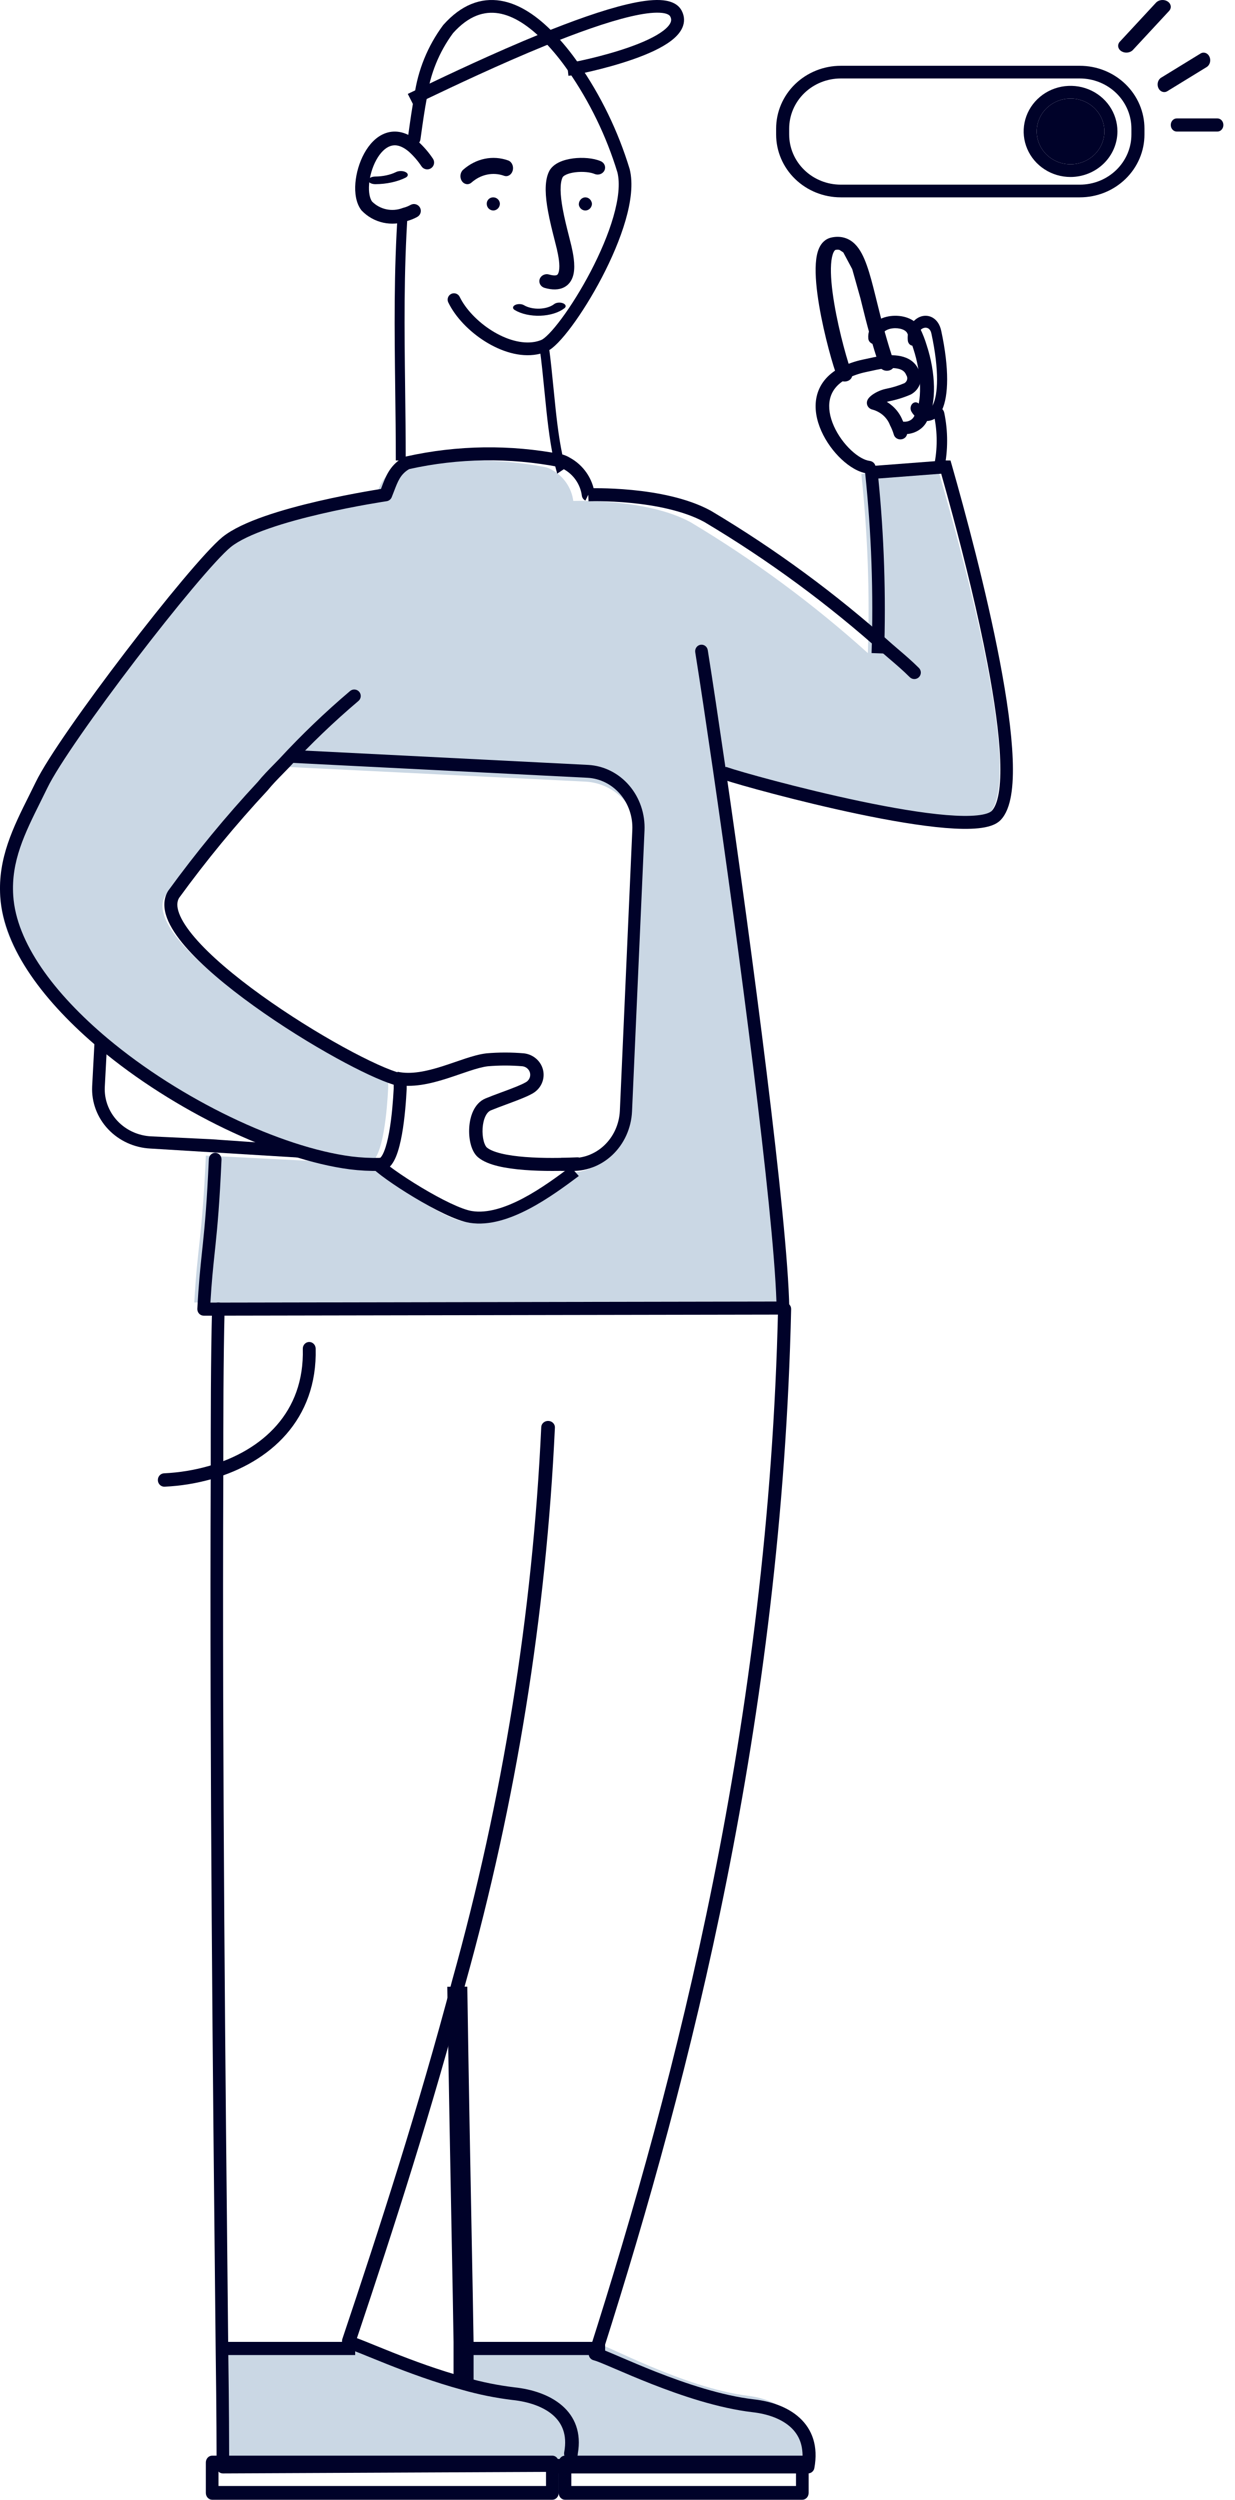 <svg width="84" height="170" viewBox="0 0 84 170" fill="none" xmlns="http://www.w3.org/2000/svg">
<path d="M48.551 52.527C50.361 64.649 52.809 82.639 52.92 88.508H52.414L13.923 88.579H13.215C13.427 84.701 13.741 84.345 14.004 78.589L23.035 79.046C18.211 78.416 11.435 75.177 6.49 71.015C2.879 67.969 0.229 64.456 0.017 61.106C-0.165 58.324 1.14 56.141 2.343 53.654C3.85 50.517 12.598 39.085 14.732 37.318C17.2 35.288 25.432 34.069 25.432 34.069C25.766 33.237 25.938 32.486 26.747 31.988C26.798 31.959 26.852 31.935 26.908 31.917C30.267 31.166 33.744 31.118 37.123 31.775C37.273 31.815 37.416 31.876 37.548 31.958C37.937 32.171 38.271 32.473 38.522 32.84C38.773 33.207 38.935 33.628 38.994 34.069C38.994 34.069 43.98 33.876 46.983 35.521C51.275 38.088 55.309 41.066 59.028 44.415C59.167 40.348 59.018 36.277 58.583 32.232L63.64 31.856H63.782C65.612 38.11 69.647 52.984 67.271 55.349C65.481 57.187 50.078 53.055 48.551 52.527ZM18.636 52.111C18.15 52.618 17.624 53.126 17.2 53.654C15.066 55.957 13.073 58.388 11.233 60.933C9.321 64.152 23.085 72.588 26.403 73.391C26.403 73.391 26.403 73.624 26.403 74C26.332 75.411 26.069 78.812 25.159 79.076C25.766 79.878 29.953 82.812 31.55 83.076C33.887 83.482 36.759 81.167 38.498 79.746C39.501 79.799 40.484 79.45 41.231 78.776C41.978 78.102 42.428 77.159 42.483 76.152L43.423 57.146C43.47 56.139 43.118 55.153 42.443 54.406C41.769 53.658 40.827 53.209 39.823 53.156L18.636 52.111Z" fill="#CAD7E4"/>
<path d="M50.867 162.929C52.994 163.187 55 164.445 54.503 167.316V167.294H38.123C38.579 164.467 36.584 163.22 34.467 162.994C33.399 162.848 32.346 162.608 31.316 162.274V162.134C31.316 161.94 31.316 160.93 31.316 159.263H40.352C41.173 159.403 46.45 162.37 50.867 162.929Z" fill="#CAD7E4"/>
<path d="M34.777 162.957C36.88 163.214 38.862 164.46 38.409 167.251V167.316H15.271C15.271 166.564 15.271 163.665 15.211 159.263H24.436C25.049 159.403 28.289 161.185 31.739 162.248C32.732 162.573 33.748 162.81 34.777 162.957Z" fill="#CAD7E4"/>
<path fill-rule="evenodd" clip-rule="evenodd" d="M54.077 5.725C54.902 4.924 56.02 4.474 57.186 4.474H73.444C74.022 4.474 74.594 4.584 75.127 4.799C75.661 5.014 76.145 5.328 76.554 5.725C76.962 6.122 77.286 6.593 77.507 7.111C77.728 7.63 77.842 8.186 77.842 8.747V9.148C77.842 9.709 77.728 10.265 77.507 10.783C77.286 11.302 76.962 11.773 76.554 12.169C76.145 12.566 75.661 12.881 75.127 13.096C74.594 13.31 74.022 13.421 73.444 13.421H57.186C56.02 13.421 54.902 12.971 54.077 12.169C53.252 11.368 52.789 10.281 52.789 9.148V8.747C52.789 7.613 53.252 6.527 54.077 5.725ZM57.186 5.336C56.256 5.336 55.363 5.696 54.705 6.335C54.047 6.975 53.677 7.842 53.677 8.747V9.148C53.677 10.052 54.047 10.92 54.705 11.559C55.363 12.199 56.256 12.558 57.186 12.558H73.444C73.905 12.558 74.362 12.47 74.787 12.299C75.213 12.127 75.6 11.876 75.926 11.559C76.252 11.243 76.51 10.867 76.687 10.453C76.863 10.039 76.954 9.596 76.954 9.148V8.747C76.954 8.299 76.863 7.855 76.687 7.442C76.51 7.028 76.252 6.652 75.926 6.335C75.6 6.018 75.213 5.767 74.787 5.596C74.362 5.424 73.905 5.336 73.444 5.336H57.186ZM73.696 6.871C73.275 6.701 72.812 6.657 72.366 6.743C71.919 6.83 71.509 7.043 71.187 7.356C70.865 7.668 70.646 8.067 70.557 8.501C70.468 8.935 70.514 9.385 70.688 9.793C70.862 10.202 71.157 10.551 71.536 10.797C71.914 11.043 72.359 11.174 72.814 11.174C73.424 11.172 74.008 10.935 74.439 10.516C74.871 10.097 75.114 9.529 75.117 8.936C75.116 8.494 74.981 8.062 74.729 7.695C74.476 7.327 74.116 7.04 73.696 6.871ZM72.815 11.605L72.816 12.037C73.661 12.034 74.47 11.706 75.067 11.126C75.664 10.546 76.001 9.76 76.004 8.939L76.004 8.937C76.004 8.324 75.817 7.725 75.467 7.215C75.116 6.706 74.618 6.308 74.035 6.074C73.452 5.839 72.811 5.778 72.192 5.897C71.574 6.017 71.005 6.312 70.559 6.746C70.113 7.179 69.809 7.731 69.686 8.333C69.563 8.934 69.626 9.557 69.868 10.123C70.109 10.69 70.518 11.174 71.043 11.514C71.567 11.855 72.184 12.037 72.815 12.037V11.605Z" fill="#000229"/>
<path d="M72.366 6.743C72.812 6.657 73.275 6.701 73.696 6.871C74.116 7.04 74.476 7.327 74.729 7.695C74.981 8.062 75.116 8.494 75.117 8.936C75.114 9.529 74.871 10.097 74.439 10.516C74.008 10.935 73.424 11.172 72.814 11.174C72.359 11.174 71.914 11.043 71.536 10.797C71.157 10.551 70.862 10.202 70.688 9.793C70.514 9.385 70.468 8.935 70.557 8.501C70.646 8.067 70.865 7.668 71.187 7.356C71.509 7.043 71.919 6.83 72.366 6.743Z" fill="#000229"/>
<path d="M40.264 13.867C40.257 13.983 40.211 14.092 40.134 14.174C40.057 14.256 39.954 14.306 39.845 14.315C39.736 14.323 39.628 14.289 39.541 14.22C39.454 14.15 39.393 14.049 39.37 13.936C39.361 13.811 39.399 13.687 39.476 13.591C39.552 13.494 39.661 13.434 39.779 13.422C39.839 13.418 39.899 13.426 39.955 13.445C40.012 13.465 40.064 13.497 40.109 13.538C40.154 13.58 40.191 13.63 40.217 13.687C40.244 13.743 40.26 13.805 40.264 13.867Z" fill="#000229"/>
<path d="M34 13.831C34.006 13.95 33.965 14.067 33.887 14.158C33.809 14.248 33.699 14.304 33.581 14.315C33.462 14.321 33.347 14.281 33.258 14.202C33.17 14.124 33.116 14.014 33.108 13.896C33.102 13.838 33.108 13.779 33.125 13.723C33.143 13.667 33.172 13.615 33.21 13.571C33.248 13.527 33.295 13.491 33.348 13.465C33.4 13.44 33.458 13.425 33.516 13.422C33.634 13.414 33.751 13.451 33.841 13.528C33.932 13.604 33.989 13.713 34 13.831Z" fill="#000229"/>
<path fill-rule="evenodd" clip-rule="evenodd" d="M27.851 31.897C27.831 31.905 27.811 31.914 27.792 31.924C27.238 32.266 27.063 32.722 26.802 33.404C26.753 33.532 26.701 33.669 26.642 33.814C26.584 33.959 26.452 34.063 26.297 34.086L26.291 34.087L26.274 34.089C26.259 34.092 26.235 34.095 26.205 34.1C26.144 34.109 26.054 34.123 25.938 34.142C25.707 34.179 25.373 34.235 24.965 34.307C24.147 34.453 23.032 34.668 21.843 34.944C20.652 35.22 19.393 35.555 18.284 35.943C17.165 36.333 16.243 36.761 15.691 37.206C15.185 37.624 14.249 38.649 13.084 40.038C11.927 41.417 10.569 43.124 9.229 44.877C7.89 46.629 6.572 48.422 5.494 49.974C4.41 51.535 3.586 52.826 3.221 53.584L3.22 53.586C3.066 53.903 2.911 54.214 2.76 54.518C1.685 56.678 0.746 58.565 0.9 60.904L0.9 60.904C1.104 64.103 3.67 67.554 7.32 70.62C12.298 74.792 19.106 78.022 23.904 78.646C24.544 78.726 25.188 78.759 25.832 78.745C25.835 78.745 25.839 78.745 25.842 78.745H25.858C25.874 78.732 25.896 78.711 25.924 78.675C25.986 78.597 26.054 78.475 26.123 78.305C26.262 77.965 26.378 77.501 26.472 76.976C26.657 75.938 26.741 74.749 26.777 74.039V73.769C25.849 73.478 24.454 72.821 22.902 71.967C21.133 70.994 19.114 69.74 17.261 68.407C15.413 67.078 13.709 65.657 12.584 64.347C12.023 63.693 11.586 63.043 11.357 62.427C11.126 61.806 11.09 61.165 11.425 60.604C11.432 60.592 11.439 60.581 11.447 60.57C13.325 57.985 15.357 55.515 17.534 53.175C17.869 52.761 18.268 52.354 18.647 51.968C18.769 51.843 18.89 51.72 19.005 51.6C20.511 49.969 22.116 48.431 23.809 46.995C23.995 46.837 24.274 46.86 24.432 47.046C24.59 47.232 24.567 47.511 24.381 47.669C22.713 49.082 21.134 50.596 19.651 52.203L19.645 52.209C19.514 52.346 19.383 52.479 19.254 52.611C18.88 52.993 18.52 53.36 18.211 53.742C18.205 53.75 18.198 53.758 18.191 53.765C16.04 56.077 14.031 58.517 12.175 61.072C12.032 61.322 12.013 61.657 12.185 62.119C12.362 62.596 12.725 63.154 13.255 63.771C14.312 65.003 15.95 66.376 17.777 67.69C19.599 69 21.588 70.236 23.328 71.193C25.084 72.159 26.544 72.817 27.322 73.005C27.521 73.052 27.661 73.23 27.661 73.434V74.05C27.661 74.058 27.661 74.065 27.66 74.073C27.624 74.792 27.538 76.031 27.342 77.131C27.244 77.679 27.115 78.214 26.942 78.639C26.855 78.852 26.75 79.054 26.62 79.22C26.491 79.385 26.314 79.543 26.078 79.611C26.038 79.623 25.997 79.628 25.955 79.628H25.847C25.16 79.643 24.474 79.608 23.793 79.522L23.791 79.522C18.786 78.872 11.824 75.548 6.752 71.297L6.752 71.297C3.065 68.2 0.246 64.542 0.018 60.961C-0.152 58.368 0.904 56.253 1.974 54.112C2.125 53.809 2.277 53.505 2.425 53.2C2.825 52.371 3.687 51.027 4.768 49.47C5.855 47.905 7.182 46.1 8.527 44.34C9.872 42.58 11.239 40.862 12.406 39.471C13.564 38.091 14.551 37.001 15.13 36.523L15.134 36.521C15.81 35.975 16.854 35.506 17.993 35.108C19.143 34.707 20.436 34.363 21.643 34.083C22.852 33.803 23.982 33.585 24.809 33.438C25.224 33.364 25.562 33.308 25.798 33.27C25.839 33.263 25.878 33.257 25.913 33.251C25.927 33.214 25.941 33.177 25.955 33.139C26.213 32.449 26.501 31.679 27.338 31.166C27.342 31.164 27.346 31.162 27.35 31.159C27.429 31.114 27.512 31.078 27.599 31.05C27.611 31.046 27.624 31.043 27.637 31.04C31.109 30.267 34.703 30.218 38.196 30.894C38.206 30.896 38.215 30.898 38.225 30.9C38.415 30.951 38.597 31.028 38.765 31.13C39.217 31.378 39.605 31.729 39.898 32.155C40.117 32.474 40.279 32.828 40.375 33.201C40.507 33.2 40.67 33.2 40.859 33.203C41.391 33.211 42.132 33.239 42.97 33.32C44.634 33.48 46.736 33.854 48.343 34.73C48.348 34.733 48.353 34.736 48.358 34.739C52.742 37.349 56.863 40.379 60.663 43.785C60.796 43.9 60.93 44.015 61.064 44.13C61.541 44.537 62.027 44.952 62.502 45.427C62.675 45.6 62.675 45.88 62.502 46.052C62.33 46.224 62.05 46.224 61.877 46.052C61.428 45.603 60.977 45.218 60.505 44.814C60.366 44.695 60.225 44.575 60.081 44.45L60.076 44.445C56.32 41.078 52.247 38.083 47.913 35.502C46.468 34.716 44.515 34.357 42.885 34.199C42.076 34.121 41.359 34.094 40.846 34.086C40.589 34.082 40.384 34.084 40.243 34.086C40.173 34.087 40.119 34.088 40.083 34.089C40.065 34.089 40.051 34.09 40.042 34.09L40.033 34.09L40.031 34.09L40.03 34.09C40.03 34.09 40.03 34.09 40.013 33.649L39.816 34.044C39.685 33.979 39.595 33.853 39.575 33.708C39.525 33.33 39.386 32.969 39.17 32.655C38.954 32.341 38.667 32.083 38.332 31.9C38.325 31.896 38.319 31.893 38.312 31.889C38.219 31.831 38.118 31.787 38.012 31.758C34.651 31.11 31.193 31.157 27.851 31.897Z" fill="#000229"/>
<path fill-rule="evenodd" clip-rule="evenodd" d="M25.848 78.737C25.858 78.756 25.87 78.773 25.884 78.79L25.885 78.791L25.885 78.791C25.999 78.929 26.334 79.209 26.851 79.578C27.351 79.935 27.981 80.348 28.645 80.746C29.308 81.144 29.998 81.525 30.618 81.819C31.25 82.119 31.768 82.309 32.1 82.359L32.104 82.36L32.104 82.36C33.133 82.524 34.341 82.141 35.567 81.496C36.779 80.858 37.924 80.009 38.81 79.345L39.368 79.976C38.487 80.635 37.289 81.525 36.006 82.201C34.737 82.869 33.3 83.374 31.955 83.161C31.476 83.088 30.853 82.845 30.212 82.541C29.558 82.231 28.841 81.835 28.161 81.427C27.48 81.018 26.83 80.593 26.308 80.22C25.803 79.859 25.376 79.518 25.181 79.283C25.131 79.223 25.088 79.159 25.053 79.091L25.848 78.737Z" fill="#000229"/>
<path fill-rule="evenodd" clip-rule="evenodd" d="M47.644 43.848C47.879 43.808 48.101 43.972 48.14 44.215C48.471 46.288 48.883 49.054 49.345 52.211L49.345 52.211C51.139 64.555 53.574 82.929 53.685 88.948C53.687 89.067 53.643 89.183 53.562 89.268C53.48 89.353 53.369 89.401 53.254 89.401H52.752L14.557 89.474H13.853C13.735 89.474 13.621 89.423 13.54 89.335C13.459 89.246 13.416 89.126 13.422 89.004C13.514 87.271 13.626 86.221 13.742 85.118C13.76 84.947 13.779 84.775 13.797 84.599C13.933 83.292 14.075 81.749 14.205 78.824C14.216 78.579 14.418 78.389 14.656 78.4C14.894 78.411 15.078 78.619 15.067 78.865C14.936 81.809 14.793 83.37 14.655 84.694C14.637 84.871 14.618 85.044 14.6 85.215C14.495 86.211 14.396 87.149 14.311 88.584H14.556L52.751 88.511L52.752 88.511L52.81 88.511C52.595 82.136 50.246 64.415 48.491 52.343C48.03 49.187 47.619 46.426 47.288 44.36C47.249 44.117 47.408 43.888 47.644 43.848Z" fill="#000229"/>
<path fill-rule="evenodd" clip-rule="evenodd" d="M64.649 31.316L64.74 31.632C65.638 34.78 67.081 40.125 68.008 44.987C68.471 47.416 68.808 49.74 68.88 51.617C68.917 52.554 68.888 53.396 68.769 54.091C68.652 54.774 68.439 55.378 68.054 55.773C67.877 55.954 67.644 56.074 67.399 56.157C67.151 56.24 66.864 56.294 66.551 56.327C65.926 56.392 65.154 56.377 64.297 56.306C62.579 56.164 60.455 55.795 58.355 55.354C54.27 54.498 50.208 53.357 49.28 53.043H49.261V53.036C49.243 53.03 49.226 53.024 49.211 53.019L49.261 52.87V52.162H49.421L49.489 52.186C50.213 52.443 54.344 53.614 58.525 54.491C60.613 54.929 62.698 55.29 64.365 55.428C65.2 55.496 65.914 55.508 66.465 55.45C66.74 55.422 66.963 55.377 67.135 55.319C67.309 55.261 67.405 55.196 67.453 55.148C67.593 55.004 67.721 54.766 67.822 54.417C67.826 54.403 67.83 54.388 67.834 54.373C67.87 54.243 67.901 54.098 67.929 53.938C68.033 53.33 68.063 52.557 68.028 51.652C67.958 49.843 67.63 47.569 67.171 45.157C66.517 41.725 65.602 38.044 64.805 35.075C64.521 34.016 64.253 33.048 64.016 32.214L59.741 32.541C60.134 36.494 60.265 40.471 60.133 44.443L59.281 44.413C59.416 40.331 59.271 36.243 58.846 32.182L58.799 31.73L64.2 31.317L64.215 31.316H64.649Z" fill="#000229"/>
<path fill-rule="evenodd" clip-rule="evenodd" d="M33.087 71.634C33.935 71.56 34.789 71.56 35.637 71.634L35.646 71.635L35.655 71.636C35.978 71.677 36.279 71.818 36.513 72.038C36.747 72.257 36.902 72.544 36.955 72.856C37.007 73.168 36.955 73.488 36.806 73.769C36.659 74.044 36.427 74.267 36.142 74.407C35.84 74.577 35.311 74.782 34.807 74.971C34.668 75.023 34.53 75.075 34.394 75.125C34.007 75.269 33.646 75.402 33.384 75.513L33.382 75.514C33.253 75.568 33.124 75.691 33.017 75.913C32.911 76.135 32.845 76.42 32.825 76.727C32.805 77.032 32.833 77.335 32.896 77.583C32.963 77.846 33.055 77.986 33.111 78.035C33.288 78.186 33.614 78.33 34.093 78.446C34.56 78.56 35.124 78.636 35.73 78.683C36.94 78.777 38.269 78.752 39.229 78.707L39.24 78.706H39.368V79.59H39.263C38.285 79.637 36.918 79.663 35.657 79.564C35.024 79.515 34.406 79.434 33.871 79.304C33.348 79.177 32.852 78.99 32.51 78.699L32.508 78.698C32.247 78.474 32.096 78.126 32.012 77.796C31.924 77.452 31.891 77.057 31.916 76.671C31.941 76.286 32.025 75.886 32.191 75.54C32.357 75.195 32.621 74.869 33.021 74.702C33.304 74.583 33.695 74.438 34.088 74.292C34.219 74.243 34.351 74.195 34.479 74.147C35.015 73.945 35.473 73.764 35.693 73.637L35.709 73.628L35.725 73.621C35.841 73.565 35.937 73.475 35.996 73.363C36.056 73.251 36.077 73.124 36.056 72.999C36.035 72.875 35.973 72.761 35.879 72.673C35.788 72.587 35.671 72.532 35.545 72.514C34.757 72.446 33.964 72.446 33.176 72.514C32.83 72.555 32.416 72.671 31.931 72.83C31.739 72.893 31.526 72.966 31.304 73.042C30.998 73.147 30.675 73.258 30.366 73.356C29.274 73.702 28.021 74.005 26.842 73.75L27.04 72.887C27.958 73.085 29.004 72.858 30.083 72.516C30.396 72.416 30.686 72.317 30.973 72.218C31.193 72.142 31.413 72.066 31.64 71.992C32.134 71.83 32.626 71.688 33.074 71.636L33.08 71.635L33.087 71.634Z" fill="#000229"/>
<path fill-rule="evenodd" clip-rule="evenodd" d="M30.811 2.256C29.863 3.543 29.253 5.05 29.037 6.636L29.036 6.648L29.034 6.659C28.875 7.495 28.759 8.323 28.654 9.073C28.634 9.215 28.615 9.355 28.595 9.492C28.561 9.729 28.343 9.893 28.107 9.86C27.871 9.826 27.707 9.606 27.741 9.369C27.76 9.236 27.779 9.098 27.799 8.957C27.903 8.211 28.022 7.363 28.183 6.508C28.421 4.774 29.09 3.128 30.13 1.723L30.142 1.707L30.155 1.692C31.382 0.314 32.714 -0.168 34.053 0.05C35.354 0.262 36.576 1.123 37.651 2.234L37.652 2.235C38.27 2.878 38.835 3.57 39.341 4.304C40.868 6.499 42.042 8.921 42.822 11.481L42.825 11.491L42.828 11.501C43.077 12.489 42.911 13.727 42.547 14.986C42.18 16.259 41.593 17.614 40.939 18.866C40.284 20.12 39.555 21.283 38.896 22.173C38.566 22.618 38.25 23.001 37.965 23.294C37.692 23.575 37.407 23.818 37.139 23.925L37.138 23.926C36.944 24.003 36.743 24.061 36.538 24.1L36.536 24.1C35.356 24.319 34.07 23.895 32.995 23.221C31.916 22.544 30.974 21.567 30.49 20.567C30.385 20.352 30.475 20.092 30.689 19.988C30.903 19.883 31.162 19.973 31.266 20.188C31.665 21.012 32.479 21.875 33.452 22.486C34.429 23.099 35.492 23.411 36.379 23.248C36.53 23.219 36.678 23.176 36.821 23.119C36.907 23.085 37.084 22.96 37.347 22.689C37.597 22.432 37.888 22.081 38.203 21.656C38.833 20.806 39.538 19.681 40.175 18.464C40.811 17.245 41.372 15.946 41.718 14.745C42.067 13.536 42.182 12.484 41.994 11.724C41.24 9.254 40.106 6.918 38.633 4.8L38.632 4.799C38.152 4.103 37.617 3.447 37.031 2.837C36.009 1.781 34.947 1.074 33.915 0.906C32.925 0.745 31.878 1.065 30.811 2.256Z" fill="#000229"/>
<path fill-rule="evenodd" clip-rule="evenodd" d="M27.556 26.415C27.576 28.016 27.596 29.64 27.596 31.316H26.921C26.921 29.669 26.901 28.061 26.881 26.469C26.83 22.438 26.781 18.509 27.064 14.316L27.736 14.387C27.457 18.535 27.506 22.401 27.556 26.415Z" fill="#000229"/>
<path fill-rule="evenodd" clip-rule="evenodd" d="M36.712 23.725C36.706 23.655 36.696 23.584 36.684 23.516L37.29 23.263C37.308 23.365 37.322 23.468 37.333 23.572C37.457 24.463 37.552 25.435 37.648 26.404C37.696 26.896 37.745 27.388 37.797 27.868C37.954 29.321 38.146 30.693 38.473 31.826L37.898 32.211C37.537 30.961 37.335 29.488 37.176 28.024C37.121 27.512 37.071 27.004 37.022 26.504C36.928 25.55 36.837 24.625 36.716 23.756L36.714 23.741L36.712 23.725Z" fill="#000229"/>
<path fill-rule="evenodd" clip-rule="evenodd" d="M26.254 9.046C26.948 8.812 27.699 8.992 28.427 9.612L28.432 9.617L28.437 9.621C28.822 9.969 29.162 10.363 29.449 10.795C29.591 11.01 29.533 11.299 29.317 11.442C29.102 11.584 28.812 11.526 28.669 11.311C28.426 10.946 28.139 10.612 27.814 10.318C27.271 9.857 26.859 9.827 26.554 9.931C26.211 10.047 25.87 10.376 25.594 10.879C25.323 11.374 25.15 11.975 25.105 12.525C25.061 13.078 25.152 13.488 25.303 13.703C25.566 13.967 25.9 14.151 26.265 14.231C26.64 14.314 27.03 14.284 27.388 14.146L27.415 14.136L27.442 14.129C27.611 14.086 27.774 14.021 27.926 13.935C28.152 13.809 28.437 13.889 28.564 14.114C28.69 14.338 28.61 14.623 28.385 14.749C28.169 14.87 27.939 14.963 27.7 15.027C27.177 15.222 26.609 15.263 26.063 15.143C25.509 15.021 25.003 14.738 24.609 14.33L24.59 14.31L24.574 14.289C24.206 13.808 24.119 13.106 24.172 12.45C24.227 11.775 24.436 11.046 24.773 10.431C25.105 9.826 25.598 9.268 26.254 9.046Z" fill="#000229"/>
<path fill-rule="evenodd" clip-rule="evenodd" d="M44.9 0.004C45.488 0.032 46.091 0.199 46.367 0.729C46.569 1.117 46.572 1.513 46.412 1.879C46.261 2.225 45.979 2.518 45.654 2.767C45.005 3.265 44.048 3.686 43.083 4.025C41.146 4.707 38.989 5.124 38.663 5.158L38.57 4.302C38.815 4.276 40.904 3.877 42.787 3.214C43.732 2.882 44.58 2.498 45.115 2.088C45.383 1.883 45.538 1.697 45.606 1.54C45.665 1.405 45.668 1.276 45.587 1.121C45.537 1.025 45.371 0.888 44.859 0.865C44.37 0.842 43.702 0.932 42.889 1.122C41.271 1.501 39.202 2.246 37.112 3.095C33.941 4.389 30.778 5.896 29.16 6.667C28.759 6.858 28.453 7.004 28.266 7.09L28.128 7.158L27.736 6.388L27.884 6.315L27.89 6.312C28.067 6.231 28.365 6.089 28.759 5.902C30.365 5.136 33.575 3.606 36.776 2.3L36.777 2.299C38.877 1.446 40.998 0.679 42.686 0.285C43.526 0.088 44.289 -0.024 44.9 0.004Z" fill="#000229"/>
<path fill-rule="evenodd" clip-rule="evenodd" d="M32.967 10.798C33.499 10.688 34.046 10.727 34.563 10.911C34.811 10.999 34.95 11.304 34.875 11.593C34.799 11.882 34.537 12.044 34.289 11.956C33.914 11.822 33.517 11.794 33.131 11.874C32.745 11.954 32.381 12.14 32.069 12.415C31.862 12.598 31.568 12.55 31.412 12.31C31.255 12.069 31.296 11.726 31.502 11.544C31.933 11.164 32.435 10.908 32.967 10.798Z" fill="#000229"/>
<path fill-rule="evenodd" clip-rule="evenodd" d="M27.612 11.716C27.79 11.822 27.776 11.987 27.582 12.084C27.022 12.362 26.295 12.52 25.537 12.526C25.274 12.529 25.057 12.414 25.053 12.271C25.049 12.127 25.259 12.009 25.522 12.006C26.047 12.002 26.551 11.893 26.938 11.7C27.133 11.603 27.434 11.61 27.612 11.716Z" fill="#000229"/>
<path fill-rule="evenodd" clip-rule="evenodd" d="M38.985 10.772C39.622 10.691 40.362 10.746 40.862 10.963C41.117 11.073 41.228 11.357 41.11 11.596C40.993 11.835 40.691 11.939 40.437 11.829C40.17 11.713 39.641 11.651 39.121 11.717C38.869 11.749 38.653 11.807 38.495 11.882C38.333 11.959 38.278 12.03 38.262 12.066L38.261 12.069L38.26 12.072C38.173 12.26 38.126 12.545 38.13 12.926C38.135 13.299 38.188 13.727 38.269 14.178C38.385 14.826 38.552 15.481 38.7 16.065C38.76 16.302 38.817 16.527 38.867 16.735L38.867 16.738L38.868 16.741C38.97 17.193 39.14 17.985 39.015 18.61C38.95 18.934 38.788 19.303 38.402 19.519C38.019 19.734 37.546 19.723 37.044 19.579C36.775 19.503 36.624 19.236 36.706 18.985C36.787 18.733 37.071 18.591 37.339 18.667C37.71 18.773 37.848 18.719 37.883 18.7C37.915 18.682 37.979 18.625 38.017 18.434C38.099 18.029 37.986 17.43 37.876 16.941C37.832 16.756 37.779 16.547 37.721 16.32C37.57 15.728 37.39 15.018 37.268 14.337C37.182 13.861 37.12 13.379 37.115 12.936C37.111 12.501 37.159 12.063 37.326 11.698C37.469 11.376 37.755 11.165 38.038 11.031C38.325 10.895 38.659 10.814 38.985 10.772Z" fill="#000229"/>
<path fill-rule="evenodd" clip-rule="evenodd" d="M38.293 20.623C38.486 20.701 38.531 20.851 38.394 20.959C38.205 21.107 37.961 21.23 37.677 21.318C37.394 21.407 37.079 21.459 36.755 21.471C36.431 21.483 36.107 21.454 35.805 21.388C35.503 21.321 35.232 21.217 35.01 21.084C34.848 20.987 34.858 20.835 35.031 20.744C35.205 20.654 35.477 20.659 35.639 20.756C35.773 20.837 35.938 20.899 36.121 20.94C36.304 20.981 36.502 20.998 36.698 20.991C36.895 20.983 37.086 20.952 37.258 20.898C37.431 20.844 37.579 20.77 37.693 20.68C37.831 20.572 38.1 20.546 38.293 20.623Z" fill="#000229"/>
<path fill-rule="evenodd" clip-rule="evenodd" d="M30.718 151.993C30.63 147.389 30.517 141.528 30.422 135.113L31.784 135.105C31.879 141.499 31.991 147.384 32.08 152.001C32.138 155.056 32.186 157.555 32.211 159.28L32.211 159.283L32.211 159.293V161.947H30.849V159.285C30.824 157.543 30.776 155.044 30.718 151.993Z" fill="#000229"/>
<path fill-rule="evenodd" clip-rule="evenodd" d="M21.02 91.263C21.262 91.256 21.463 91.455 21.47 91.706C21.534 94.112 20.763 96.057 19.47 97.538C18.184 99.011 16.4 100.007 14.455 100.57L14.454 100.57C13.39 100.875 12.296 101.055 11.193 101.105C10.951 101.116 10.747 100.921 10.737 100.67C10.726 100.418 10.913 100.206 11.155 100.195C12.192 100.147 13.22 99.979 14.221 99.692C16.05 99.163 17.674 98.241 18.823 96.925C19.964 95.618 20.653 93.902 20.595 91.731C20.588 91.48 20.779 91.27 21.02 91.263Z" fill="#000229"/>
<path fill-rule="evenodd" clip-rule="evenodd" d="M14.861 88.579C15.098 88.585 15.284 88.786 15.278 89.028C15.189 92.56 15.189 96.368 15.189 100.335L15.189 100.337C15.107 119.75 15.349 142.885 15.49 156.393C15.503 157.679 15.516 158.877 15.527 159.977C15.581 163.729 15.586 166.329 15.587 167.334L38.044 167.224C38.281 167.223 38.473 167.418 38.474 167.659C38.475 167.901 38.285 168.097 38.048 168.099L15.161 168.21C15.047 168.211 14.938 168.165 14.857 168.083C14.776 168.001 14.731 167.889 14.731 167.773V167.61C14.731 166.899 14.731 164.156 14.671 159.989L14.671 159.987C14.66 158.887 14.648 157.688 14.634 156.402C14.493 142.896 14.251 119.754 14.333 100.335V100.332C14.333 96.368 14.333 92.55 14.423 89.005C14.429 88.763 14.625 88.573 14.861 88.579Z" fill="#000229"/>
<path fill-rule="evenodd" clip-rule="evenodd" d="M37.299 96.632C37.555 96.642 37.754 96.845 37.743 97.085C37.148 109.854 35.108 122.527 31.656 134.892C29.404 143.391 26.795 151.503 24.277 159.011C24.449 159.074 24.657 159.156 24.894 159.251C25.073 159.323 25.268 159.402 25.479 159.488C25.838 159.634 26.242 159.799 26.689 159.976C28.099 160.535 29.875 161.197 31.702 161.69L31.709 161.692C32.781 161.999 33.878 162.22 34.99 162.354C36.174 162.481 37.377 162.857 38.229 163.594C39.098 164.346 39.553 165.436 39.299 166.868C39.306 167.07 39.159 167.256 38.94 167.304C38.69 167.359 38.44 167.214 38.382 166.98C38.363 166.904 38.362 166.825 38.378 166.749C38.593 165.574 38.227 164.777 37.598 164.232C36.943 163.665 35.954 163.333 34.881 163.217L34.874 163.217C33.711 163.077 32.562 162.846 31.441 162.525C29.562 162.017 27.747 161.34 26.327 160.777C25.878 160.599 25.463 160.43 25.099 160.282C24.891 160.197 24.699 160.119 24.528 160.05C24.29 159.955 24.092 159.877 23.934 159.819C23.768 159.759 23.673 159.73 23.631 159.722C23.417 159.679 23.264 159.502 23.264 159.297V159.196C23.264 159.151 23.271 159.107 23.285 159.065C25.834 151.474 28.478 143.273 30.755 134.68L30.756 134.675C34.192 122.368 36.223 109.755 36.814 97.047C36.825 96.808 37.042 96.622 37.299 96.632Z" fill="#000229"/>
<path fill-rule="evenodd" clip-rule="evenodd" d="M53.376 88.579C53.622 88.584 53.816 88.785 53.811 89.027C53.172 117.029 46.993 141.117 41.042 159.811C41.085 159.827 41.128 159.845 41.172 159.862C41.413 159.959 41.715 160.087 42.06 160.235L42.197 160.294C42.868 160.582 43.704 160.94 44.639 161.308C46.645 162.096 49.078 162.915 51.285 163.173C52.425 163.302 53.586 163.683 54.402 164.441C55.243 165.222 55.666 166.356 55.388 167.851C55.349 168.059 55.165 168.21 54.95 168.21H38.023C37.777 168.21 37.578 168.014 37.578 167.772C37.578 167.529 37.777 167.333 38.023 167.333H54.564C54.668 166.3 54.332 165.582 53.792 165.08C53.166 164.499 52.216 164.161 51.183 164.045L51.181 164.045C48.854 163.772 46.333 162.918 44.309 162.123C43.361 161.75 42.514 161.387 41.843 161.099L41.705 161.04C41.358 160.891 41.066 160.767 40.836 160.675C40.594 160.578 40.455 160.531 40.396 160.518C40.273 160.493 40.166 160.418 40.103 160.311C40.039 160.204 40.025 160.076 40.063 159.957C46.04 141.245 52.28 117.099 52.921 89.008C52.926 88.766 53.13 88.573 53.376 88.579Z" fill="#000229"/>
<path fill-rule="evenodd" clip-rule="evenodd" d="M31.316 159.263H41.158V160.158H31.316V159.263Z" fill="#000229"/>
<path fill-rule="evenodd" clip-rule="evenodd" d="M15.211 159.263H24.158V160.158H15.211V159.263Z" fill="#000229"/>
<path fill-rule="evenodd" clip-rule="evenodd" d="M14 167.467C14 167.209 14.193 167 14.431 167H37.569C37.807 167 38 167.209 38 167.467V169.533C38 169.791 37.807 170 37.569 170H14.431C14.193 170 14 169.791 14 169.533V167.467ZM14.862 167.935V169.065H37.138V167.935H14.862Z" fill="#000229"/>
<path fill-rule="evenodd" clip-rule="evenodd" d="M38 167.467C38 167.209 38.192 167 38.43 167H54.57C54.808 167 55 167.209 55 167.467V169.533C55 169.791 54.808 170 54.57 170H38.43C38.192 170 38 169.791 38 169.533V167.467ZM38.859 167.935V169.065H54.141V167.935H38.859Z" fill="#000229"/>
<path fill-rule="evenodd" clip-rule="evenodd" d="M7.127 73.921L7.297 70.727L6.438 70.684L6.268 73.88L6.268 73.882C6.217 74.949 6.605 75.993 7.348 76.786C8.091 77.578 9.129 78.054 10.234 78.109L10.235 78.109L20.536 78.737L20.579 77.908L14.337 77.473L10.279 77.28C9.401 77.236 8.576 76.858 7.985 76.228C7.395 75.599 7.086 74.769 7.127 73.921Z" fill="#000229"/>
<path fill-rule="evenodd" clip-rule="evenodd" d="M19.818 51.876H19.684V51H19.838L40.01 52.019C41.077 52.078 42.078 52.58 42.795 53.416C43.512 54.252 43.887 55.353 43.837 56.48L42.988 75.589L42.988 75.591C42.961 76.156 42.827 76.709 42.596 77.218C42.364 77.728 42.038 78.183 41.638 78.558C41.237 78.933 40.77 79.221 40.264 79.403C39.762 79.584 39.231 79.659 38.702 79.623H38.166V78.747H38.715V79.185L38.744 78.748C39.168 78.778 39.593 78.719 39.996 78.574C40.398 78.429 40.769 78.201 41.087 77.903C41.405 77.605 41.664 77.243 41.848 76.839C42.032 76.434 42.138 75.995 42.16 75.547C42.16 75.547 42.16 75.547 42.16 75.546L43.008 56.439C43.008 56.439 43.008 56.439 43.008 56.439C43.048 55.544 42.75 54.668 42.18 54.004C41.611 53.34 40.815 52.941 39.968 52.894C39.968 52.894 39.967 52.894 39.967 52.894L19.818 51.876Z" fill="#000229"/>
<path fill-rule="evenodd" clip-rule="evenodd" d="M59.922 25.09C59.706 25.126 59.504 25.171 59.3 25.216C59.158 25.248 59.016 25.28 58.868 25.309C58.435 25.402 58.018 25.547 57.625 25.742C56.905 26.121 56.564 26.622 56.447 27.158C56.326 27.713 56.437 28.349 56.717 28.976C56.995 29.601 57.425 30.185 57.891 30.621C58.37 31.069 58.828 31.307 59.147 31.343C59.4 31.372 59.581 31.589 59.55 31.827C59.52 32.066 59.29 32.236 59.037 32.207C58.416 32.137 57.775 31.739 57.24 31.238C56.691 30.725 56.191 30.046 55.864 29.312C55.539 28.581 55.372 27.762 55.542 26.983C55.716 26.186 56.233 25.475 57.181 24.979L57.185 24.977L57.19 24.974C57.656 24.743 58.153 24.569 58.667 24.459L58.672 24.458L58.676 24.457C58.771 24.439 58.895 24.412 59.031 24.382C59.265 24.33 59.535 24.27 59.764 24.232L59.767 24.232L59.767 24.232C60.233 24.158 60.774 24.117 61.261 24.22C61.761 24.326 62.234 24.593 62.475 25.131C62.635 25.414 62.675 25.745 62.586 26.056C62.494 26.376 62.272 26.65 61.968 26.818L61.948 26.829L61.927 26.838C61.457 27.041 60.964 27.193 60.457 27.293C60.41 27.302 60.364 27.315 60.319 27.329C60.451 27.41 60.576 27.501 60.692 27.602C61.001 27.873 61.239 28.207 61.387 28.579C61.51 28.821 61.611 29.073 61.686 29.332C61.754 29.564 61.609 29.804 61.363 29.867C61.117 29.931 60.863 29.795 60.795 29.563C60.733 29.349 60.649 29.14 60.546 28.94L60.535 28.92L60.527 28.899C60.43 28.648 60.271 28.422 60.063 28.24C59.858 28.061 59.61 27.929 59.341 27.855C59.28 27.841 59.201 27.812 59.126 27.75C59.03 27.67 58.977 27.563 58.964 27.456C58.942 27.282 59.03 27.151 59.057 27.112C59.133 27.003 59.248 26.908 59.35 26.836C59.568 26.683 59.896 26.518 60.259 26.442L60.263 26.442L60.266 26.441C60.697 26.357 61.117 26.228 61.518 26.057C61.604 26.004 61.667 25.923 61.694 25.829C61.723 25.729 61.709 25.622 61.655 25.532L61.64 25.508L61.629 25.481C61.533 25.257 61.352 25.131 61.059 25.069C60.746 25.003 60.347 25.022 59.922 25.09Z" fill="#000229"/>
<path fill-rule="evenodd" clip-rule="evenodd" d="M56.819 16.996C56.951 16.97 57.039 16.979 57.105 16.999L57.358 17.166L57.966 18.306L58.523 20.287L58.611 20.644C58.775 21.308 58.953 22.03 59.165 22.774C59.358 23.456 59.567 24.178 59.825 24.903C59.908 25.135 60.197 25.266 60.472 25.197C60.747 25.127 60.904 24.883 60.821 24.652C60.572 23.954 60.369 23.253 60.176 22.571C59.968 21.841 59.794 21.134 59.63 20.469C59.6 20.348 59.571 20.227 59.541 20.109C59.352 19.347 59.171 18.643 58.962 18.056C58.758 17.479 58.51 16.958 58.154 16.603C57.969 16.418 57.742 16.264 57.462 16.178C57.178 16.09 56.877 16.084 56.574 16.147C56.119 16.239 55.864 16.549 55.725 16.846C55.583 17.146 55.516 17.52 55.489 17.918C55.435 18.718 55.541 19.741 55.713 20.766C56.058 22.818 56.686 24.992 56.954 25.651C57.047 25.88 57.342 26.002 57.614 25.924C57.886 25.846 58.031 25.597 57.938 25.369C57.698 24.777 57.081 22.66 56.743 20.644C56.573 19.636 56.479 18.68 56.527 17.967C56.551 17.607 56.61 17.341 56.691 17.167C56.731 17.082 56.769 17.036 56.794 17.014C56.805 17.003 56.813 16.999 56.815 16.998C56.818 16.997 56.818 16.997 56.819 16.996Z" fill="#000229"/>
<path fill-rule="evenodd" clip-rule="evenodd" d="M60.161 22.543C60.055 22.636 59.985 22.764 60.003 22.962C60.025 23.195 59.831 23.399 59.57 23.419C59.31 23.438 59.081 23.265 59.059 23.032C59.017 22.582 59.191 22.206 59.5 21.938C59.797 21.68 60.191 21.542 60.574 21.494C60.958 21.446 61.37 21.483 61.73 21.615C62.089 21.747 62.426 21.986 62.591 22.354C62.767 22.717 62.913 23.091 63.028 23.473C63.336 24.405 63.508 25.394 63.525 26.289C63.542 27.164 63.412 27.996 63.071 28.597C62.945 28.88 62.723 29.121 62.437 29.288C62.143 29.459 61.795 29.541 61.444 29.524C61.183 29.511 60.983 29.312 60.997 29.079C61.012 28.846 61.235 28.667 61.496 28.68C61.646 28.687 61.794 28.652 61.92 28.579C62.046 28.506 62.142 28.399 62.195 28.274L62.205 28.251L62.218 28.229C62.462 27.809 62.594 27.132 62.578 26.304C62.562 25.488 62.404 24.572 62.118 23.707L62.116 23.702L62.114 23.696C62.011 23.351 61.879 23.012 61.719 22.684L61.715 22.677L61.712 22.67C61.666 22.566 61.558 22.466 61.37 22.397C61.18 22.327 60.94 22.302 60.706 22.331C60.47 22.36 60.28 22.44 60.161 22.543Z" fill="#000229"/>
<path fill-rule="evenodd" clip-rule="evenodd" d="M62.833 22.303C62.608 22.37 62.392 22.62 62.427 23.066C62.445 23.289 62.306 23.486 62.117 23.507C61.928 23.528 61.761 23.364 61.743 23.141C61.675 22.276 62.129 21.676 62.665 21.516C62.929 21.438 63.22 21.464 63.475 21.627C63.735 21.794 63.93 22.088 64.015 22.484L64.016 22.484C64.3 23.801 64.422 24.912 64.421 25.806C64.419 26.691 64.299 27.398 64.072 27.884C63.991 28.061 63.883 28.219 63.752 28.349L63.739 28.361L63.725 28.373C63.453 28.594 63.118 28.678 62.794 28.607C62.469 28.536 62.181 28.316 61.994 27.995C61.886 27.811 61.926 27.558 62.082 27.431C62.238 27.304 62.452 27.35 62.56 27.535C62.644 27.678 62.773 27.777 62.918 27.809C63.059 27.84 63.203 27.806 63.322 27.715C63.381 27.653 63.431 27.579 63.468 27.497L63.469 27.495L63.47 27.493C63.618 27.176 63.733 26.624 63.734 25.805C63.735 24.994 63.624 23.953 63.35 22.685C63.308 22.491 63.226 22.391 63.147 22.34C63.061 22.285 62.95 22.268 62.833 22.303Z" fill="#000229"/>
<path fill-rule="evenodd" clip-rule="evenodd" d="M63.789 27.753C63.979 27.687 64.174 27.832 64.225 28.075C64.485 29.319 64.485 30.629 64.225 31.873C64.174 32.116 63.979 32.26 63.789 32.195C63.599 32.13 63.487 31.88 63.538 31.637C63.766 30.547 63.766 29.4 63.538 28.311C63.487 28.068 63.599 27.818 63.789 27.753Z" fill="#000229"/>
<path fill-rule="evenodd" clip-rule="evenodd" d="M79.413 0.096C79.658 0.252 79.704 0.543 79.516 0.746L77.056 3.398C76.868 3.601 76.516 3.639 76.271 3.483C76.026 3.327 75.98 3.036 76.169 2.833L78.628 0.181C78.817 -0.022 79.168 -0.06 79.413 0.096Z" fill="#000229"/>
<path fill-rule="evenodd" clip-rule="evenodd" d="M82.263 3.856C82.379 4.109 82.295 4.424 82.076 4.558L79.395 6.203C79.176 6.337 78.904 6.24 78.788 5.986C78.673 5.732 78.756 5.418 78.975 5.284L81.657 3.639C81.876 3.505 82.147 3.602 82.263 3.856Z" fill="#000229"/>
<path fill-rule="evenodd" clip-rule="evenodd" d="M79.631 8.5C79.631 8.253 79.813 8.053 80.038 8.053H82.803C83.028 8.053 83.21 8.253 83.21 8.5C83.21 8.747 83.028 8.947 82.803 8.947H80.038C79.813 8.947 79.631 8.747 79.631 8.5Z" fill="#000229"/>
</svg>
